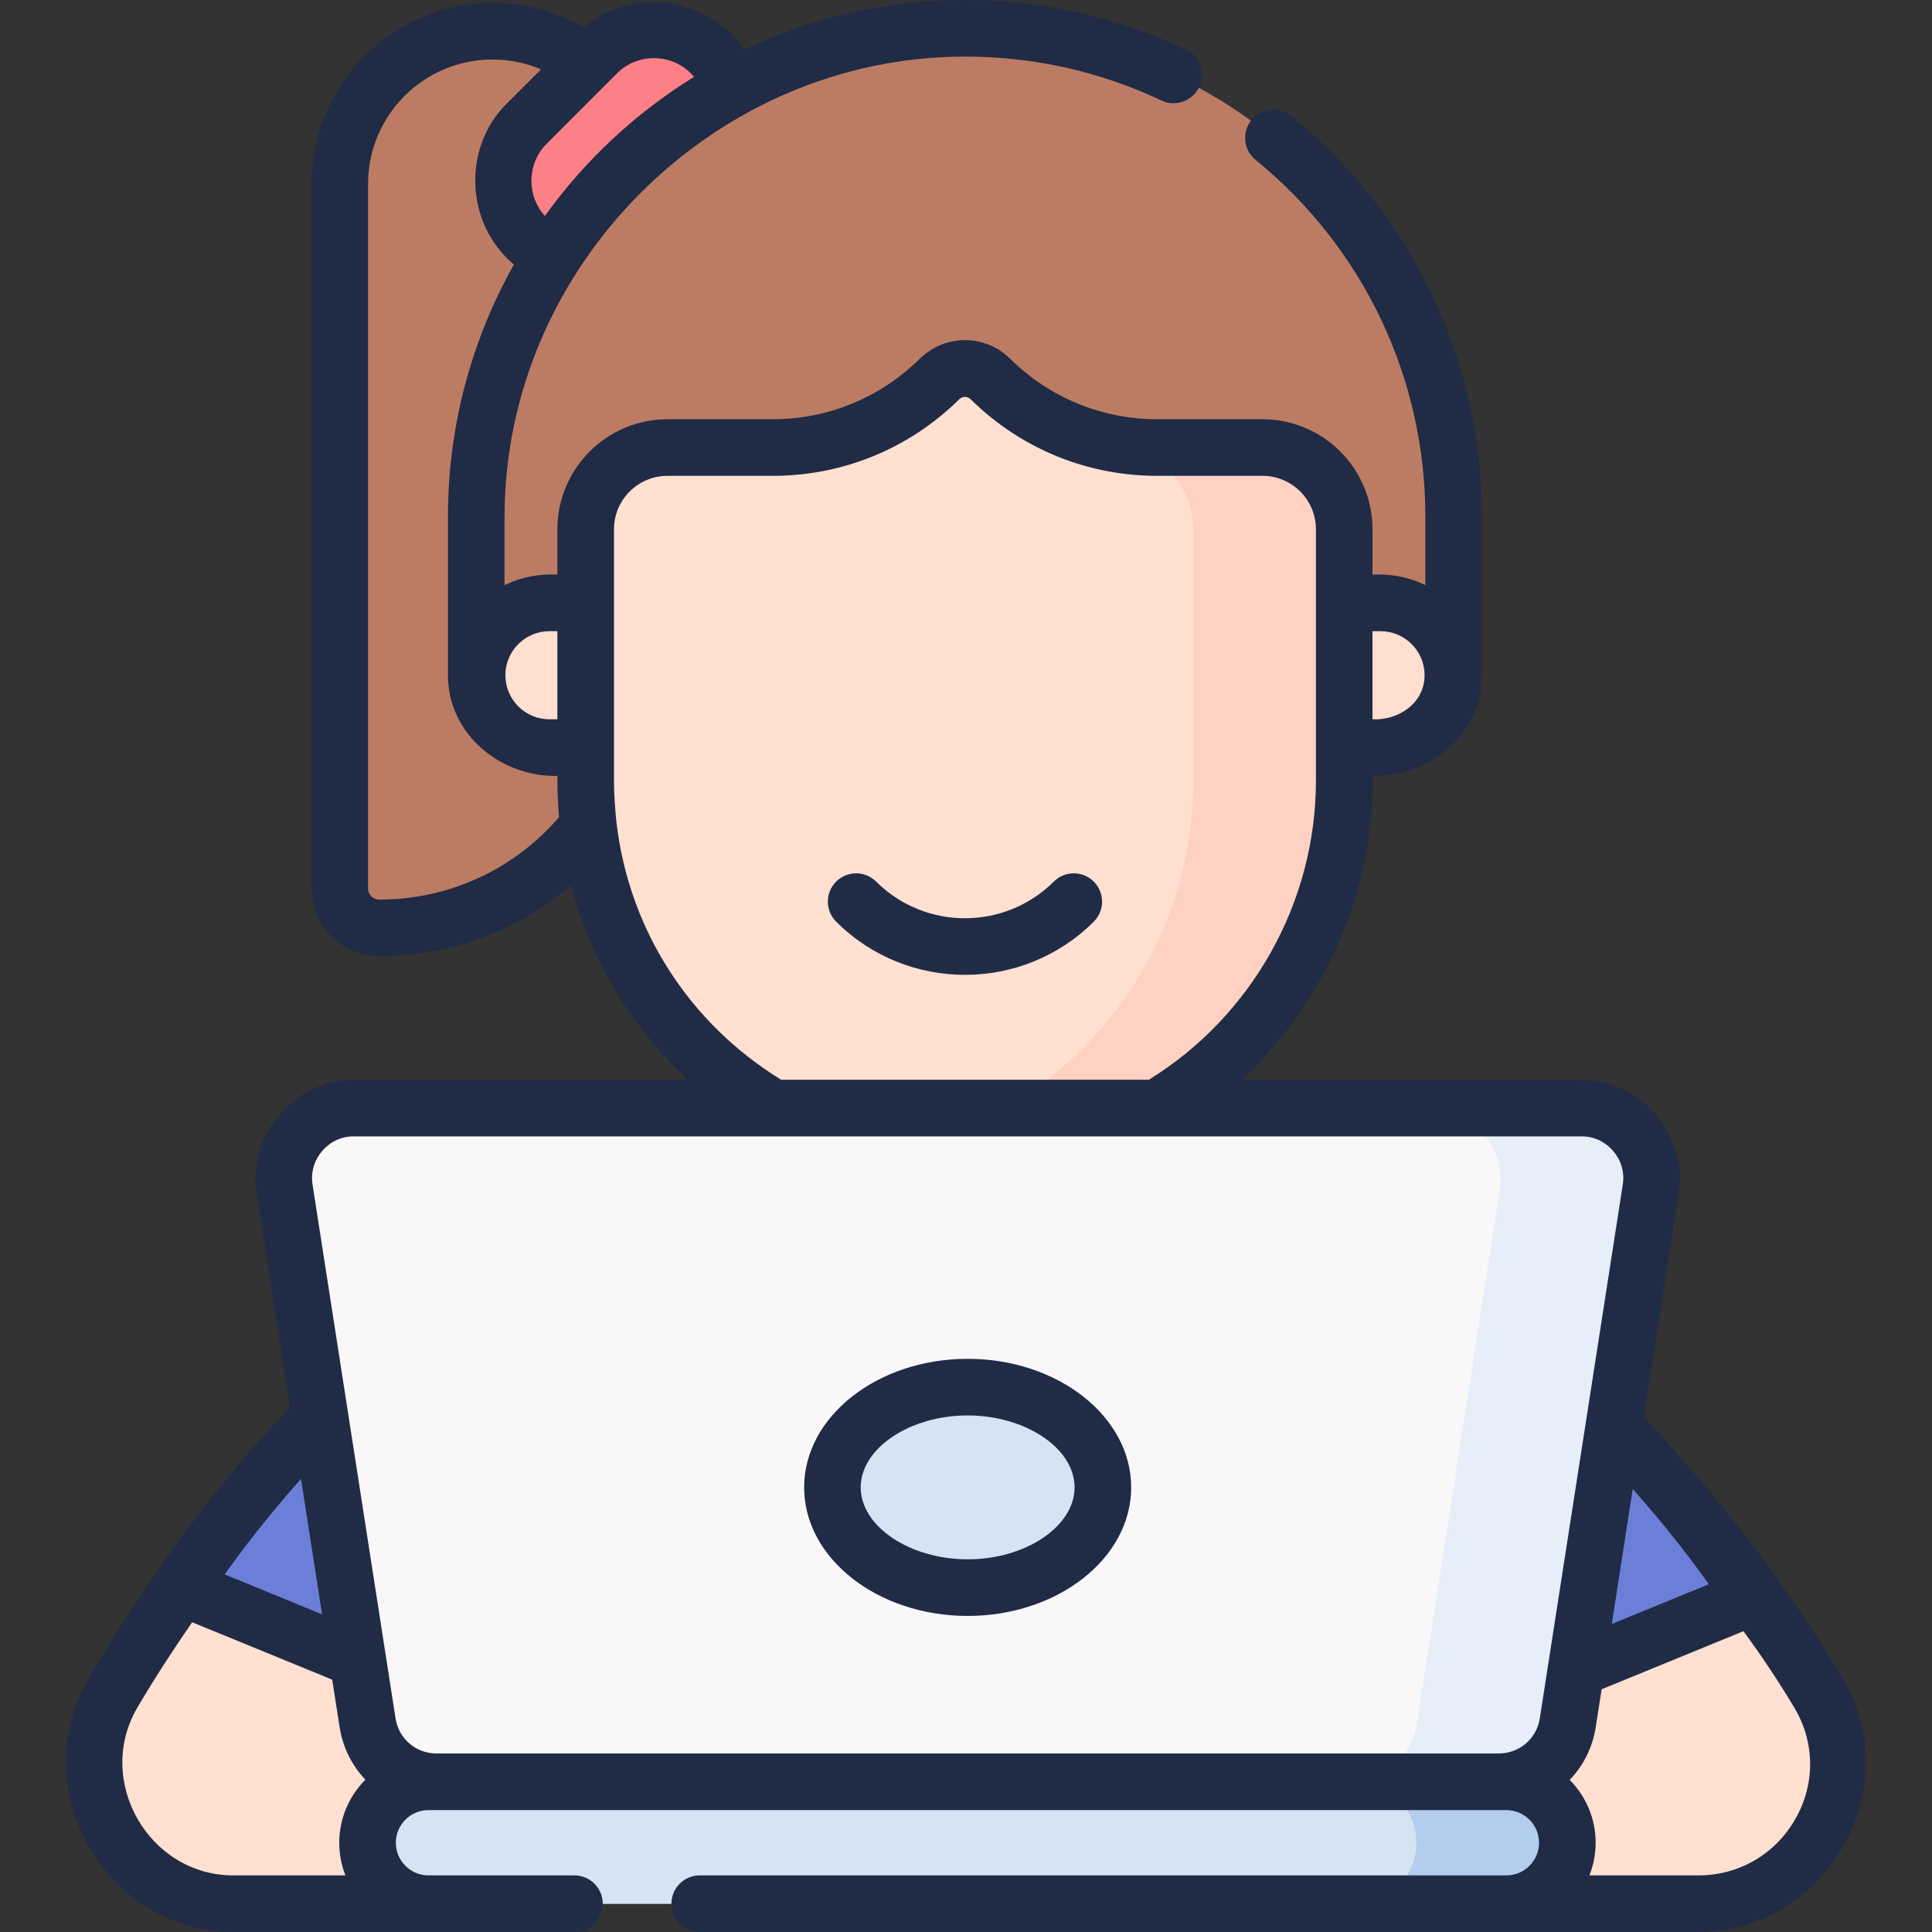 <svg width="40" height="40" viewBox="0 0 40 40" fill="none" xmlns="http://www.w3.org/2000/svg">
<rect x="0" y="0" width="40" height="40" fill="#333333" stroke="none"/>
<path d="M19.994 22.715L19.984 22.742V22.715C19.984 22.715 10.367 23.514 3.766 32.867C3.272 33.567 2.783 34.299 2.338 35.059C1.208 36.987 2.596 39.414 4.83 39.414H35.163C37.399 39.414 38.801 36.976 37.653 35.056C37.24 34.366 36.788 33.697 36.287 33.053C30.247 25.274 19.994 22.715 19.994 22.715Z" fill="#FFE0D1"/>
<path d="M8.7 34.888L3.766 32.867C3.766 32.867 9.384 23.605 19.994 22.715L20.183 35.838L8.7 34.888Z" fill="#6C7FD8"/>
<path d="M31.331 35.091L36.265 33.07C36.265 33.07 30.647 23.808 20.037 22.918L19.848 36.041L31.331 35.091Z" fill="#6C7FD8"/>
<path d="M7.851 19.21C7.4 19.21 7.034 18.845 7.034 18.394V3.808C7.034 2.062 8.449 0.646 10.195 0.646C11.941 0.646 13.357 2.062 13.357 3.808V13.704C13.357 16.745 10.892 19.21 7.851 19.21Z" fill="#BC7C63"/>
<path d="M10.902 4.924C10.25 4.272 10.25 3.215 10.902 2.563L12.359 1.106C13.011 0.454 14.067 0.454 14.719 1.106C15.371 1.758 15.371 2.815 14.719 3.467L13.262 4.924C12.61 5.575 11.554 5.575 10.902 4.924Z" fill="#FD8087"/>
<path d="M30.097 13.98V10.703C30.097 5.115 25.567 0.586 19.978 0.586C14.39 0.586 9.86 5.115 9.86 10.703V13.98H30.097V13.98Z" fill="#BC7C63"/>
<path d="M13.357 15.478H11.375C10.547 15.478 9.877 14.808 9.877 13.98C9.877 13.153 10.547 12.482 11.375 12.482H13.357V15.478Z" fill="#FFDFCF"/>
<path d="M26.6 15.478H28.582C29.409 15.478 30.08 14.808 30.08 13.98C30.08 13.153 29.409 12.482 28.582 12.482H26.6V15.478Z" fill="#FFDFCF"/>
<path d="M20.509 7.85C20.213 7.558 19.744 7.558 19.448 7.85C18.559 8.726 17.34 9.267 15.993 9.267H13.818C12.884 9.267 12.126 10.024 12.126 10.958V16.166C12.126 20.502 15.641 24.017 19.977 24.017H19.98C24.316 24.017 27.831 20.502 27.831 16.166V10.958C27.831 10.024 27.073 9.267 26.139 9.267H23.963C22.617 9.267 21.398 8.726 20.509 7.85Z" fill="#FFE0D1"/>
<path d="M23.963 9.266C23.961 9.438 24.036 9.599 24.162 9.716C24.496 10.025 24.705 10.467 24.705 10.958V16.166C24.705 19.968 22.004 23.138 18.416 23.862C18.92 23.964 19.442 24.017 19.977 24.017H19.98C24.316 24.017 27.831 20.502 27.831 16.166V10.958C27.831 10.024 27.073 9.267 26.139 9.267H23.963V9.266Z" fill="#FFD1C2"/>
<path d="M31.031 36.921H9.038C8.325 36.921 7.719 36.401 7.61 35.697L5.891 24.64C5.755 23.763 6.432 22.972 7.319 22.972H32.75C33.637 22.972 34.314 23.763 34.178 24.64L32.459 35.697C32.35 36.401 31.744 36.921 31.031 36.921Z" fill="#F9F7F8"/>
<path d="M32.75 22.972H29.625C30.512 22.972 31.189 23.763 31.053 24.64L29.334 35.697C29.225 36.401 28.619 36.921 27.906 36.921H31.031C31.744 36.921 32.35 36.401 32.459 35.697L34.178 24.64C34.314 23.763 33.637 22.972 32.75 22.972Z" fill="#E5EEF9"/>
<path d="M31.188 39.414H8.872C8.175 39.414 7.61 38.849 7.61 38.152C7.61 37.455 8.175 36.89 8.872 36.89H31.188C31.885 36.89 32.45 37.455 32.45 38.152C32.45 38.849 31.885 39.414 31.188 39.414Z" fill="#D5E3F4"/>
<path d="M31.188 36.89H28.063C28.76 36.89 29.325 37.455 29.325 38.152C29.325 38.849 28.76 39.414 28.063 39.414H31.188C31.885 39.414 32.45 38.849 32.45 38.152C32.45 37.455 31.885 36.89 31.188 36.89Z" fill="#B3CEEC"/>
<path d="M20.035 32.87C21.581 32.87 22.834 31.941 22.834 30.795C22.834 29.648 21.581 28.719 20.035 28.719C18.488 28.719 17.235 29.648 17.235 30.795C17.235 31.941 18.488 32.87 20.035 32.87Z" fill="#D5E3F4"/>
<path d="M38.156 34.755C37.011 32.842 35.575 30.958 34.034 29.35L34.757 24.699C34.944 23.497 33.97 22.355 32.75 22.355H25.709C27.421 20.763 28.47 18.414 28.416 16.064C29.582 16.099 30.683 15.199 30.683 13.98V10.703C30.683 7.47 29.244 4.444 26.735 2.401C26.484 2.196 26.115 2.234 25.91 2.485C25.706 2.736 25.744 3.105 25.995 3.309C28.229 5.13 29.511 7.824 29.511 10.703V12.115C29.174 11.947 28.792 11.877 28.416 11.896V10.958C28.416 9.702 27.395 8.68 26.139 8.68H23.963C22.817 8.68 21.737 8.237 20.92 7.433C20.392 6.912 19.565 6.912 19.037 7.433C18.22 8.237 17.139 8.68 15.994 8.68H13.818C12.562 8.68 11.54 9.702 11.54 10.958V11.896C11.165 11.877 10.783 11.947 10.446 12.115V10.703C10.446 5.514 14.788 1.172 19.978 1.172C21.402 1.172 22.771 1.478 24.047 2.081C24.34 2.219 24.689 2.094 24.827 1.802C24.965 1.509 24.84 1.16 24.548 1.021C23.113 0.344 21.576 0 19.978 0C18.345 0 16.795 0.369 15.408 1.026C14.67 -0.068 13.087 -0.289 12.08 0.568C11.51 0.235 10.868 0.06 10.195 0.06C8.129 0.06 6.448 1.741 6.448 3.808V18.394C6.448 19.167 7.077 19.796 7.851 19.796C9.33 19.796 10.726 19.271 11.821 18.326C12.011 19.045 12.295 19.738 12.669 20.384C13.093 21.118 13.626 21.782 14.245 22.355H7.319C6.103 22.355 5.124 23.492 5.312 24.698L6.002 29.141C4.393 30.821 3.008 32.757 1.832 34.763C0.496 37.043 2.199 40 4.83 40H11.893C12.216 40 12.479 39.738 12.479 39.414C12.479 39.09 12.216 38.828 11.893 38.828C10.886 38.828 9.879 38.828 8.872 38.828C8.499 38.828 8.195 38.525 8.195 38.152C8.195 37.779 8.499 37.476 8.872 37.476H31.188C31.56 37.476 31.864 37.779 31.864 38.152C31.864 38.525 31.561 38.828 31.188 38.828H14.487C14.163 38.828 13.901 39.09 13.901 39.414C13.901 39.738 14.163 40 14.487 40H35.163C37.789 40 39.521 37.037 38.156 34.755ZM35.379 32.8L33.37 33.623L33.804 30.828C34.526 31.64 35.054 32.34 35.379 32.8ZM28.582 13.068C29.085 13.068 29.494 13.477 29.494 13.98C29.494 14.561 28.95 14.919 28.416 14.892V13.068H28.582ZM11.375 13.068H11.54V14.892H11.375C10.872 14.892 10.463 14.483 10.463 13.98C10.463 13.477 10.872 13.068 11.375 13.068ZM14.305 1.52C14.328 1.543 14.348 1.568 14.368 1.592C13.159 2.339 12.108 3.32 11.281 4.471C10.897 4.049 10.911 3.382 11.316 2.978L12.773 1.52C13.195 1.098 13.882 1.098 14.305 1.52ZM7.851 18.625C7.723 18.625 7.62 18.521 7.62 18.394V3.808C7.62 2.388 8.775 1.232 10.195 1.232C10.547 1.232 10.886 1.302 11.201 1.436L10.487 2.149C9.563 3.073 9.64 4.643 10.64 5.477C9.771 7.023 9.274 8.806 9.274 10.703V13.98C9.274 15.207 10.375 16.091 11.54 16.064C11.539 16.349 11.55 16.634 11.575 16.918C10.638 18.005 9.294 18.625 7.851 18.625ZM12.765 17.042C12.734 16.751 12.712 16.46 12.712 16.166C12.712 14.43 12.712 12.694 12.712 10.958C12.712 10.348 13.208 9.852 13.818 9.852H15.994C17.449 9.852 18.822 9.29 19.859 8.268C19.927 8.201 20.03 8.201 20.098 8.268C21.135 9.29 22.508 9.852 23.963 9.852H26.139C26.749 9.852 27.245 10.348 27.245 10.958V16.166C27.245 18.678 25.922 21.038 23.785 22.355H16.172C14.256 21.175 13.025 19.236 12.765 17.042ZM6.232 30.619L6.668 33.423L4.652 32.597C4.978 32.136 5.507 31.434 6.232 30.619ZM4.83 38.828C3.078 38.828 1.957 36.867 2.843 35.355C3.165 34.806 3.539 34.224 3.978 33.587L6.878 34.775L7.031 35.756C7.097 36.181 7.289 36.556 7.565 36.846C7.231 37.181 7.024 37.643 7.024 38.152C7.024 38.391 7.07 38.619 7.152 38.828H4.83V38.828ZM9.038 36.304C8.611 36.304 8.254 35.998 8.189 35.576L6.47 24.519C6.39 24.005 6.799 23.527 7.319 23.527H32.75C33.27 23.527 33.679 24.005 33.599 24.519L31.88 35.576C31.815 35.998 31.457 36.304 31.031 36.304H9.038V36.304ZM37.174 37.655C36.757 38.389 36.005 38.828 35.163 38.828H32.907C32.99 38.618 33.036 38.391 33.036 38.152C33.036 37.645 32.831 37.186 32.499 36.851C32.778 36.56 32.972 36.184 33.038 35.756L33.16 34.975L36.096 33.772C36.466 34.274 36.82 34.805 37.15 35.357C37.577 36.07 37.586 36.929 37.174 37.655Z" fill="#202B46"/>
<path d="M22.646 18.253C22.417 18.024 22.046 18.024 21.817 18.253C20.803 19.264 19.154 19.264 18.14 18.253C17.91 18.024 17.54 18.024 17.311 18.253C17.082 18.483 17.083 18.854 17.312 19.082C18.047 19.816 19.013 20.183 19.978 20.183C20.944 20.183 21.91 19.816 22.645 19.082C22.874 18.854 22.874 18.483 22.646 18.253Z" fill="#202B46"/>
<path d="M20.034 28.133C18.168 28.133 16.649 29.327 16.649 30.795C16.649 32.262 18.168 33.456 20.034 33.456C21.901 33.456 23.42 32.262 23.42 30.795C23.42 29.327 21.901 28.133 20.034 28.133ZM20.034 32.284C18.834 32.284 17.82 31.602 17.82 30.795C17.82 29.987 18.834 29.305 20.034 29.305C21.235 29.305 22.248 29.987 22.248 30.795C22.248 31.602 21.235 32.284 20.034 32.284Z" fill="#202B46"/>
</svg>
